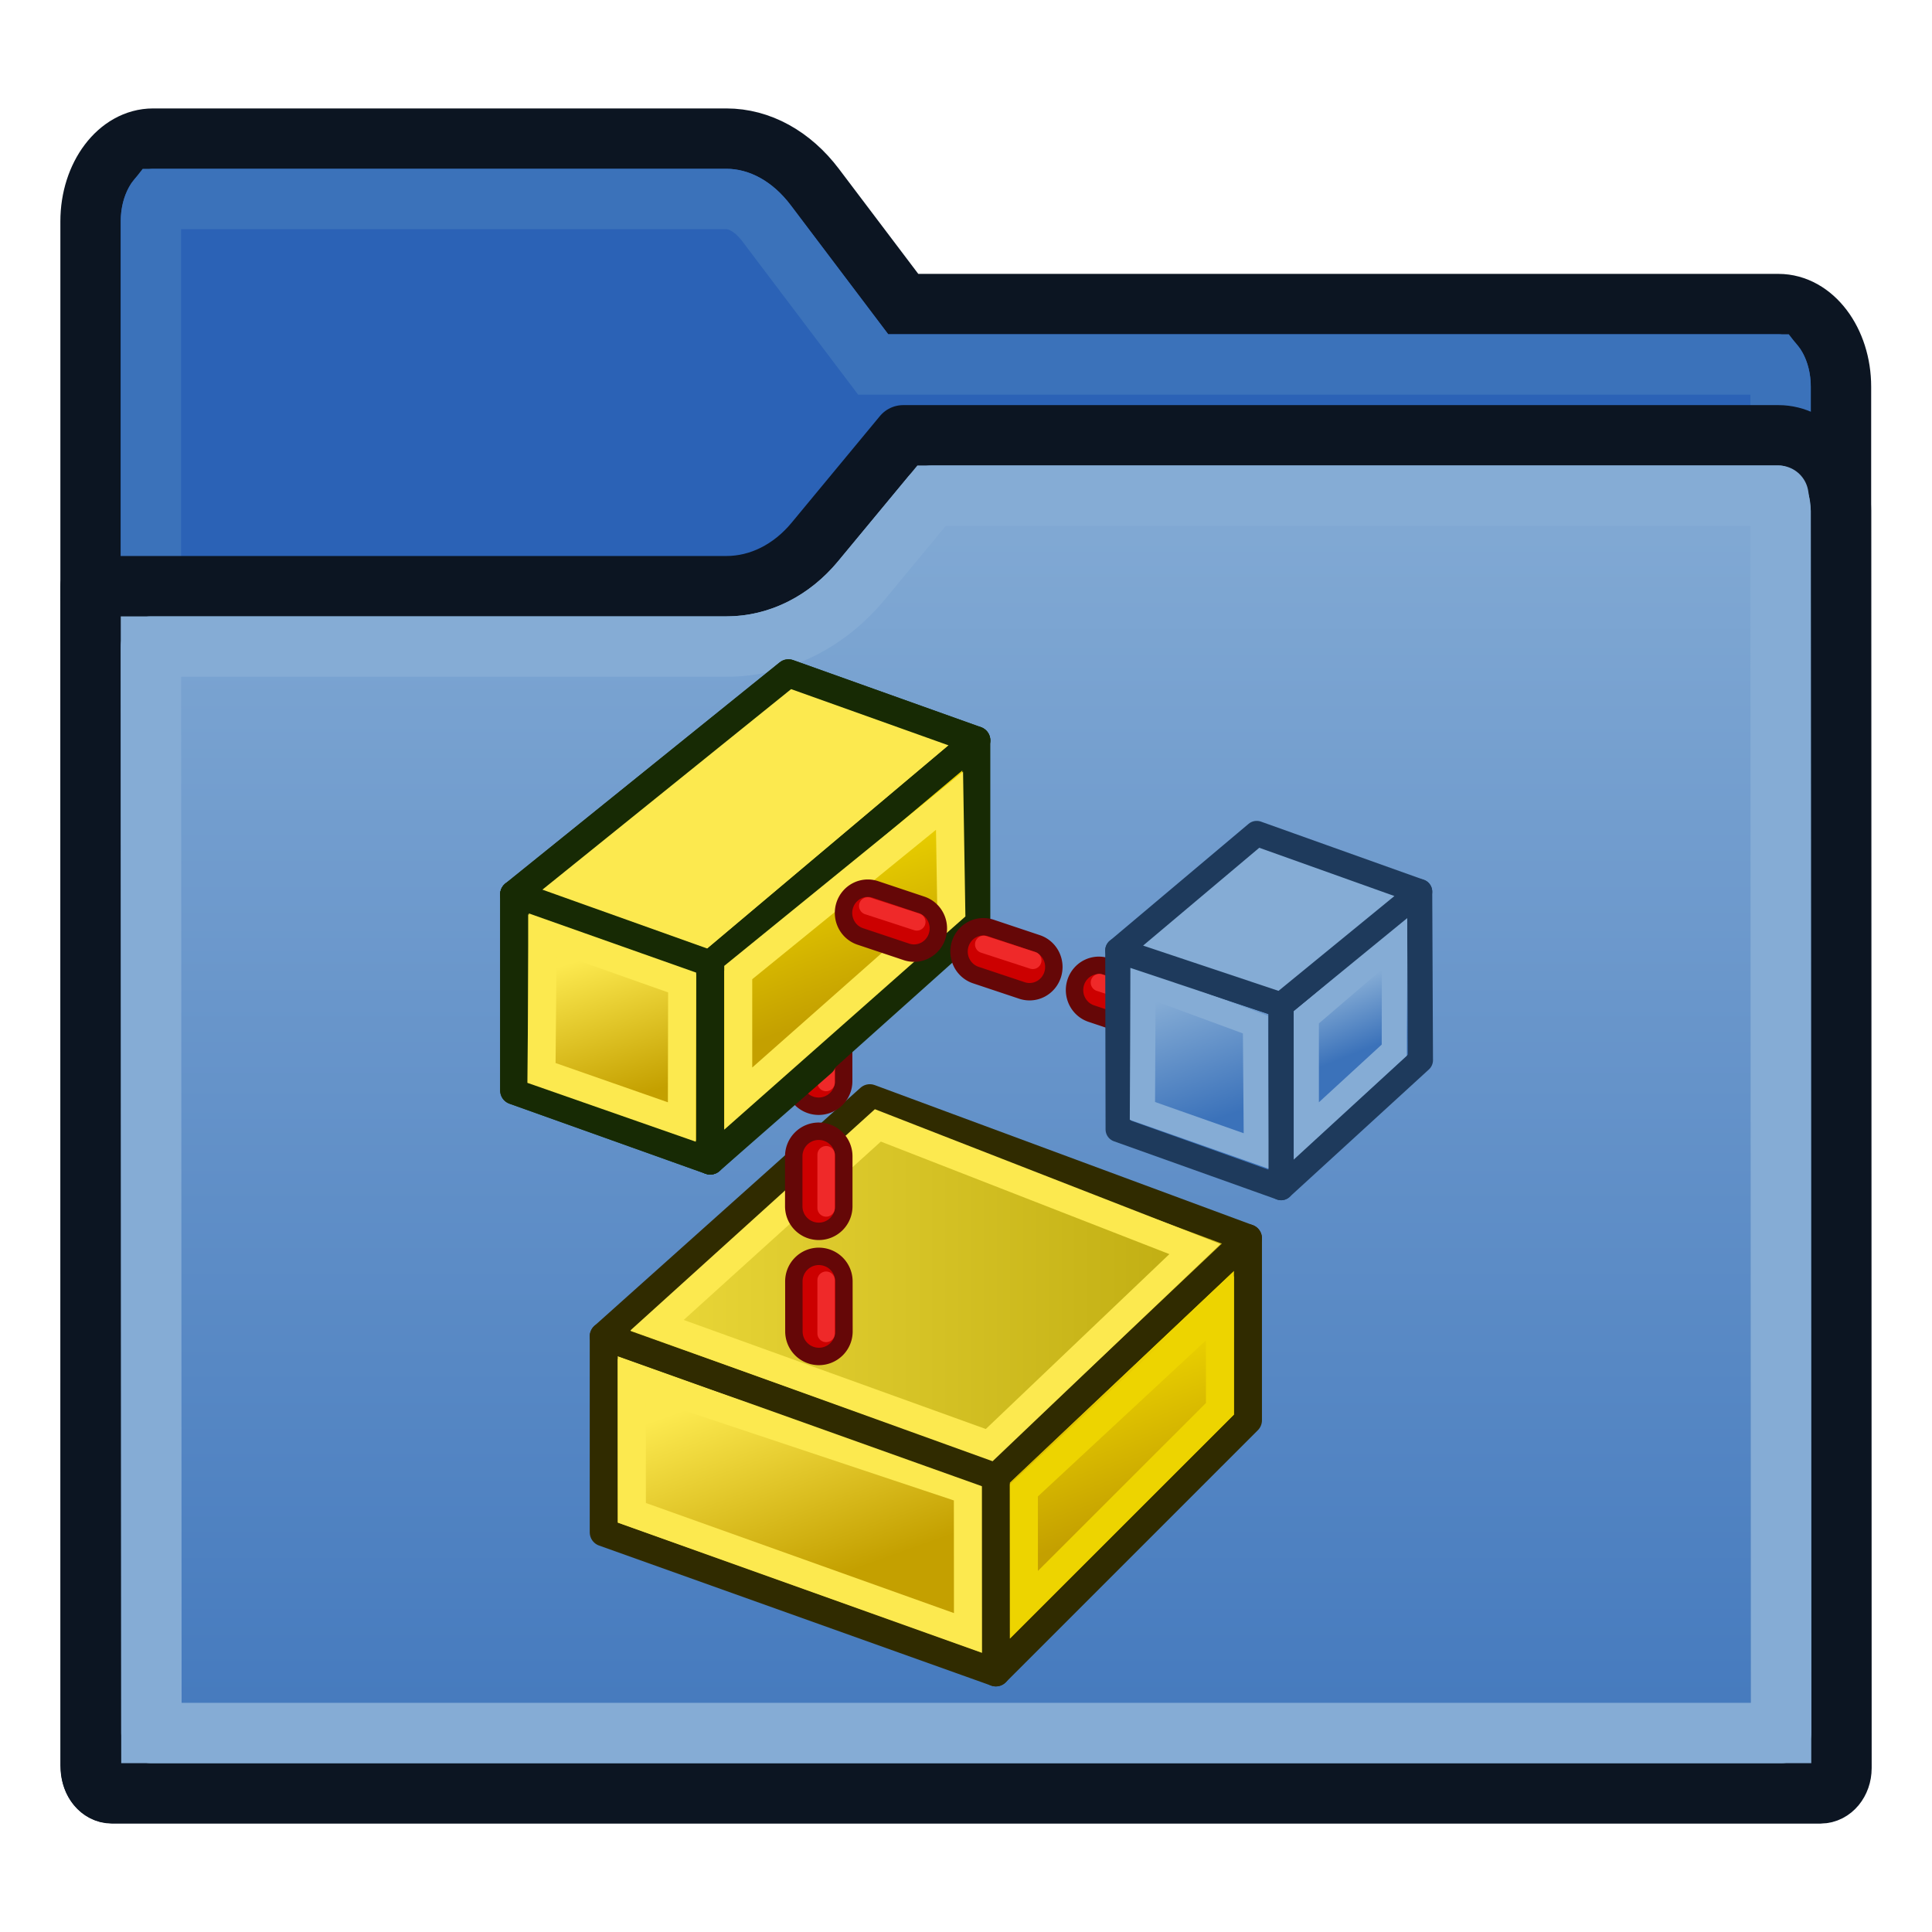 <?xml version="1.0" encoding="UTF-8" standalone="no"?>
<svg
   width="64"
   height="64"
   version="1.1"
   viewBox="0 0 64 64"
   id="svg96"
   xmlns:xlink="http://www.w3.org/1999/xlink"
   xmlns="http://www.w3.org/2000/svg"
   xmlns:svg="http://www.w3.org/2000/svg"
   xmlns:rdf="http://www.w3.org/1999/02/22-rdf-syntax-ns#"
   xmlns:cc="http://creativecommons.org/ns#"
   xmlns:dc="http://purl.org/dc/elements/1.1/">
  <defs
     id="defs26">
    <linearGradient
       id="linearGradient1">
      <stop
         style="stop-color:#efdc3d;stop-opacity:1;"
         offset="0"
         id="stop1" />
      <stop
         style="stop-color:#bba80d;stop-opacity:1;"
         offset="1"
         id="stop3" />
    </linearGradient>
    <linearGradient
       id="linearGradient4383">
      <stop
         stop-color="#3b72ba"
         offset="0"
         id="stop2" />
      <stop
         stop-color="#85acd5"
         offset="1"
         id="stop4" />
    </linearGradient>
    <linearGradient
       id="linearGradient4399"
       x1="48.714"
       x2="44.714"
       y1="45.586"
       y2="34.586"
       gradientTransform="translate(1.286,1.414)"
       gradientUnits="userSpaceOnUse">
      <stop
         stop-color="#c4a000"
         offset="0"
         id="stop8" />
      <stop
         stop-color="#edd400"
         offset="1"
         id="stop10" />
    </linearGradient>
    <linearGradient
       id="linearGradient69056"
       x1="27.244"
       x2="22.244"
       y1="54.588"
       y2="40.588"
       gradientTransform="translate(-1.244,-2.588)"
       gradientUnits="userSpaceOnUse">
      <stop
         stop-color="#c4a000"
         offset="0"
         id="stop14" />
      <stop
         stop-color="#fce94f"
         offset="1"
         id="stop16" />
    </linearGradient>
    <linearGradient
       id="linearGradient3774">
      <stop
         stop-color="#4e9a06"
         offset="0"
         id="stop21" />
      <stop
         stop-color="#8ae234"
         offset="1"
         id="stop23" />
    </linearGradient>
    <linearGradient
       xlink:href="#linearGradient4383"
       id="linearGradient9"
       x1="32"
       y1="64"
       x2="32"
       y2="14.42"
       gradientUnits="userSpaceOnUse" />
    <linearGradient
       xlink:href="#linearGradient4399"
       id="linearGradient13"
       gradientUnits="userSpaceOnUse"
       gradientTransform="translate(1.286,1.414)"
       x1="48.714"
       y1="45.586"
       x2="44.714"
       y2="34.586" />
    <linearGradient
       xlink:href="#linearGradient1"
       id="linearGradient14"
       gradientUnits="userSpaceOnUse"
       x1="8"
       y1="31.5"
       x2="56"
       y2="31.5" />
    <linearGradient
       xlink:href="#linearGradient3774"
       id="linearGradient15"
       gradientUnits="userSpaceOnUse"
       gradientTransform="translate(-1.244,-2.588)"
       x1="20.244"
       y1="37.588"
       x2="17.244"
       y2="27.588" />
    <linearGradient
       xlink:href="#linearGradient3774"
       id="linearGradient16"
       gradientUnits="userSpaceOnUse"
       gradientTransform="translate(-12.714,-17.586)"
       x1="48.714"
       y1="45.586"
       x2="44.714"
       y2="34.586" />
    <linearGradient
       xlink:href="#linearGradient69056"
       id="linearGradient17"
       gradientUnits="userSpaceOnUse"
       gradientTransform="translate(-41.243,-2.588)"
       x1="20.244"
       y1="37.588"
       x2="17.244"
       y2="27.588" />
    <linearGradient
       xlink:href="#linearGradient4399"
       id="linearGradient18"
       gradientUnits="userSpaceOnUse"
       gradientTransform="translate(-52.714,-17.586)"
       x1="48.714"
       y1="45.586"
       x2="44.714"
       y2="34.586" />
    <linearGradient
       xlink:href="#linearGradient4383"
       id="linearGradient19"
       gradientUnits="userSpaceOnUse"
       gradientTransform="matrix(1,-0.027,0,1,81.696,-5.373)"
       x1="20.244"
       y1="37.588"
       x2="17.244"
       y2="27.588" />
    <linearGradient
       xlink:href="#linearGradient4383"
       id="linearGradient20"
       gradientUnits="userSpaceOnUse"
       gradientTransform="translate(61.226,1.036)"
       x1="50.714"
       y1="25.586"
       x2="48.714"
       y2="20.586" />
    <linearGradient
       xlink:href="#linearGradient69056"
       id="linearGradient21"
       gradientUnits="userSpaceOnUse"
       gradientTransform="translate(-1.244,-2.588)"
       x1="27.244"
       y1="54.588"
       x2="22.244"
       y2="40.588" />
  </defs>
  <g
     id="layer3"
     style="display:inline">
    <path
       style="fill:#2b62b6;fill-opacity:1;stroke:#0c1522;stroke-width:2;stroke-linecap:round;stroke-miterlimit:4;stroke-dasharray:none;stroke-opacity:1;paint-order:normal"
       id="path4"
       d="M 29.922,10.073 26.993,6.198 C 26.217,5.17 25.163,4.592 24.065,4.592 H 5.071 c -1.144,0 -2.071,1.227 -2.071,2.74 V 58.484 c 0,0.504 0.309,0.913 0.69,0.913 H 60.295 c 0.381,0 0.69,-0.409 0.69,-0.913 V 12.813 c 0,-1.513 -0.927,-2.74 -2.071,-2.74 z" />
    <path
       style="fill:#2b62b6;fill-opacity:1;stroke:#3b72ba;stroke-width:2;stroke-linecap:round;stroke-miterlimit:4;stroke-dasharray:none;stroke-opacity:1;paint-order:normal"
       id="path7"
       d="M 5.209,6.592 H 24.064 c 0.375,0 0.875,0.203 1.334,0.811 l 3.527,4.67 h 29.85 c 0.008,0.01 0.018,0.023 0.027,0.037 0.011,0.016 0.022,0.032 0.033,0.053 0.08,0.145 0.148,0.361 0.148,0.65 v 44.586 H 5 V 7.332 C 5,7.044 5.068,6.829 5.148,6.684 c 0.011,-0.02 0.023,-0.039 0.033,-0.055 0.01,-0.014 0.019,-0.027 0.027,-0.037 z" />
    <path
       style="fill:#85acd5;fill-opacity:1;stroke:#0c1522;stroke-width:2;stroke-linecap:round;stroke-linejoin:round;stroke-miterlimit:4;stroke-dasharray:none;stroke-opacity:1;paint-order:normal"
       id="path6-0"
       d="m 29.919,14.42 -2.927,3.535 C 26.216,18.892 25.162,19.418 24.064,19.418 H 3 l 0.016,39.156 c 2.171e-4,0.46 0.309,0.833 0.691,0.833 h 56.604 c 0.381,0 0.69,-0.373 0.69,-0.833 L 60.983,16.919 C 60.983,15.539 60.055,14.42 58.912,14.42 H 29.919 Z" />
    <path
       style="fill:url(#linearGradient9);fill-opacity:1;stroke:#85acd5;stroke-width:2;stroke-linecap:round;stroke-linejoin:round;stroke-miterlimit:4;stroke-dasharray:none;stroke-opacity:1;paint-order:normal"
       id="path8"
       d="m 30.861,16.42 h 28.051 c 0,0 0.072,0.464 0.072,0.5 L 59,57.408 H 5.016 L 5,21.418 h 19.064 c 1.756,0 3.35,-0.836 4.469,-2.188 z" />
  </g>
  <g
     id="g20"
     transform="matrix(0.577,0,0,0.577,13.743,57.06)">
    <g
       id="g40-3"
       style="stroke-width:2"
       transform="matrix(0.804,0,0,0.804,3.608,-50.313)">
      <path
         d="M 9,49 V 35 l 28,10 v 14 z"
         id="path30-3"
         style="font-variation-settings:normal;opacity:1;fill:url(#linearGradient21);fill-opacity:1;stroke:#302b00;stroke-width:2;stroke-linecap:butt;stroke-linejoin:round;stroke-miterlimit:4;stroke-dasharray:none;stroke-dashoffset:0;stroke-opacity:1;stop-color:#000000;stop-opacity:1" />
      <path
         d="M 37,59 V 45 L 55,28 v 13 z"
         id="path32-5"
         style="fill:url(#linearGradient13);stroke:#302b00;stroke-width:2;stroke-linejoin:round;stroke-dasharray:none" />
      <path
         d="M 11.008,47.606 11,38 l 24,8 0.008,10.185 z"
         id="path34-7"
         style="fill:none;stroke:#fce94f" />
      <path
         d="M 39.005,54.168 39,46 l 14,-13 0.002,7.177 z"
         id="path36-3"
         style="fill:none;stroke:#edd400" />
      <path
         d="M 9,35 28,18 55,28 37,45 Z"
         id="path38-5"
         style="fill:url(#linearGradient14);stroke:#302b00;stroke-linejoin:round" />
      <path
         d="M 12.804,34.209 28.574,19.941 51.218,28.772 36.524,42.772 Z"
         id="path34-3-5"
         style="fill:none;stroke:#fce94f;stroke-width:2" />
    </g>
    <g
       id="g8"
       transform="translate(-1.305,-63.457)">
      <path
         style="color:#000000;fill:#cc0000;stroke:#650707;stroke-width:1;stroke-linecap:round;stroke-linejoin:round;stroke-dasharray:none;stroke-opacity:1;paint-order:normal"
         d="m 24.479,15.553 a 1.437,1.437 0 0 0 -1.437,1.437 l 0.003,2.466 a 1.437,1.437 0 0 0 1.439,1.437 1.437,1.437 0 0 0 1.434,-1.439 l -0.003,-2.466 a 1.437,1.437 0 0 0 -1.437,-1.434 z m 0.006,6.776 a 1.437,1.437 0 0 0 -1.437,1.437 l 0.003,2.873 a 1.437,1.437 0 0 0 1.439,1.437 1.437,1.437 0 0 0 1.434,-1.439 l -0.003,-2.873 a 1.437,1.437 0 0 0 -1.437,-1.434 z m 0.006,7.183 a 1.437,1.437 0 0 0 -1.434,1.437 v 2.873 a 1.437,1.437 0 0 0 1.439,1.437 1.437,1.437 0 0 0 1.434,-1.439 v -2.873 a 1.437,1.437 0 0 0 -1.439,-1.434 z m 0.006,7.183 a 1.437,1.437 0 0 0 -1.434,1.437 l 0.003,2.873 a 1.437,1.437 0 0 0 1.437,1.437 1.437,1.437 0 0 0 1.437,-1.439 l -0.003,-2.873 a 1.437,1.437 0 0 0 -1.439,-1.434 z"
         id="path6-6" />
      <path
         style="fill:none;fill-rule:evenodd;stroke:#ef2929;stroke-width:1;stroke-linecap:round;stroke-linejoin:round;stroke-dasharray:none;stroke-opacity:1"
         d="m 24.915,23.657 v 3.058"
         id="path8-7" />
      <path
         style="fill:none;fill-rule:evenodd;stroke:#ef2929;stroke-width:1;stroke-linecap:round;stroke-linejoin:round;stroke-dasharray:none;stroke-opacity:1"
         d="m 24.915,38.064 v 3.058"
         id="path4-4" />
      <path
         style="fill:none;fill-rule:evenodd;stroke:#ef2929;stroke-width:1;stroke-linecap:round;stroke-linejoin:round;stroke-dasharray:none;stroke-opacity:1"
         d="m 24.915,30.86 v 3.058"
         id="path7-9" />
    </g>
    <g
       id="g963-8"
       transform="matrix(0.804,0,0,0.804,30.625,-64.424)">
      <g
         style="stroke:#172a04;stroke-width:2;stroke-linejoin:round"
         transform="translate(-40)"
         id="g48-7">
        <path
           style="fill:url(#linearGradient15)"
           id="path42-2"
           d="M 9,35 V 21 l 14,5 v 14 z" />
        <path
           style="fill:#8ae234"
           id="path44-5"
           d="M 9,21 28.585,5.209 42,10 l -19,16 z" />
        <path
           style="fill:url(#linearGradient16)"
           id="path46-9"
           d="M 23,40 V 26 l 7.973,-6.714 0.027,13.714 z" />
      </g>
      <path
         style="fill:url(#linearGradient17);fill-opacity:1;stroke:#172a04;stroke-width:2;stroke-linejoin:round"
         id="path912-0"
         d="M -31,35 V 21 l 14,5 v 14 z" />
      <path
         style="fill:#fce94f;fill-opacity:1;stroke:#172a04;stroke-width:2;stroke-linejoin:round;stroke-opacity:1"
         id="path914-7"
         d="M -31,21 -11.415,5.209 2,10 l -19,16 z" />
      <path
         style="fill:url(#linearGradient18);fill-opacity:1;stroke:#172a04;stroke-width:2;stroke-linejoin:round"
         id="path916-5"
         d="M -17,40 V 26 L 2,10 2,23 Z" />
      <path
         d="m -15,35.578 v -9 L 0.087,14.31 0.214,22.129 Z"
         id="path50-7"
         style="fill:none;stroke:#fce94f;stroke-width:2;stroke-opacity:1" />
      <path
         d="m -29.049,33.746 0.087,-9.98 9.957,3.523 -0.021,9.961 z"
         id="path52-4"
         style="fill:none;stroke:#fce94f;stroke-width:2;stroke-opacity:1" />
    </g>
    <path
       style="color:#000000;fill:#cc0000;stroke:#650707;stroke-width:1;stroke-linecap:round;stroke-linejoin:round;stroke-dasharray:none;stroke-opacity:1;paint-order:normal"
       d="m 26.442,-47.827 a 1.395,1.421 0 0 0 -1.763,0.907 1.395,1.421 0 0 0 0.893,1.792 l 2.653,0.886 a 1.395,1.421 0 0 0 1.76,-0.907 1.395,1.421 0 0 0 -0.893,-1.792 z m 6.63,2.213 a 1.395,1.421 0 0 0 -1.76,0.907 1.395,1.421 0 0 0 0.89,1.795 l 2.653,0.886 a 1.395,1.421 0 0 0 1.76,-0.909 1.395,1.421 0 0 0 -0.89,-1.792 z m 6.63,2.215 a 1.395,1.421 0 0 0 -1.76,0.907 1.395,1.421 0 0 0 0.89,1.792 l 2.653,0.886 a 1.395,1.421 0 0 0 1.76,-0.907 1.395,1.421 0 0 0 -0.89,-1.792 z m 6.63,2.213 a 1.395,1.421 0 0 0 -1.76,0.907 1.395,1.421 0 0 0 0.89,1.795 l 2.653,0.886 a 1.395,1.421 0 0 0 1.76,-0.909 1.395,1.421 0 0 0 -0.89,-1.792 z"
       id="path5-6" />
    <path
       style="fill:none;fill-rule:evenodd;stroke:#ef2929;stroke-width:1;stroke-linecap:round;stroke-linejoin:round;stroke-dasharray:none;stroke-opacity:1"
       d="m 39.301,-42.48 2.818,0.918"
       id="path3" />
    <g
       id="g943-9"
       transform="matrix(0.723,0,0,0.723,-25.416,-58.27)">
      <path
         d="m 91,33.5 -0.027,-14.214 12.967,4.335 v 14.5 z"
         id="path54-5"
         style="fill:url(#linearGradient19);stroke:#1e3a5c;stroke-width:2;stroke-linejoin:round" />
      <path
         d="m 92.927,32.029 0.047,-10.141 8.927,3.29 0.078,10.042 z"
         id="path56-7"
         style="fill:none;stroke:#85acd5;stroke-width:2" />
      <path
         d="m 103.94,38.121 v -14.5 l 11,-9 L 115,28 Z"
         id="path58-8"
         style="fill:url(#linearGradient20);stroke:#1e3a5c;stroke-width:2;stroke-linejoin:round" />
      <path
         d="m 105.94,33.621 v -9 l 7,-6 -0.012,8.582 z"
         id="path60-0"
         style="fill:none;stroke:#85acd5;stroke-width:2" />
      <path
         d="M 90.973,19.286 102,10 l 12.94,4.621 -11,9 z"
         id="path62-3"
         style="fill:#85acd5;stroke:#1e3a5c;stroke-width:2;stroke-linejoin:round" />
    </g>
    <path
       style="fill:none;fill-rule:evenodd;stroke:#ef2929;stroke-width:1;stroke-linecap:round;stroke-linejoin:round;stroke-dasharray:none;stroke-opacity:1"
       d="m 26,-46.881 2.818,0.918"
       id="path1" />
    <path
       style="fill:none;fill-rule:evenodd;stroke:#ef2929;stroke-width:1;stroke-linecap:round;stroke-linejoin:round;stroke-dasharray:none;stroke-opacity:1"
       d="m 32.658,-44.673 2.818,0.918"
       id="path2" />
  </g>
</svg>
